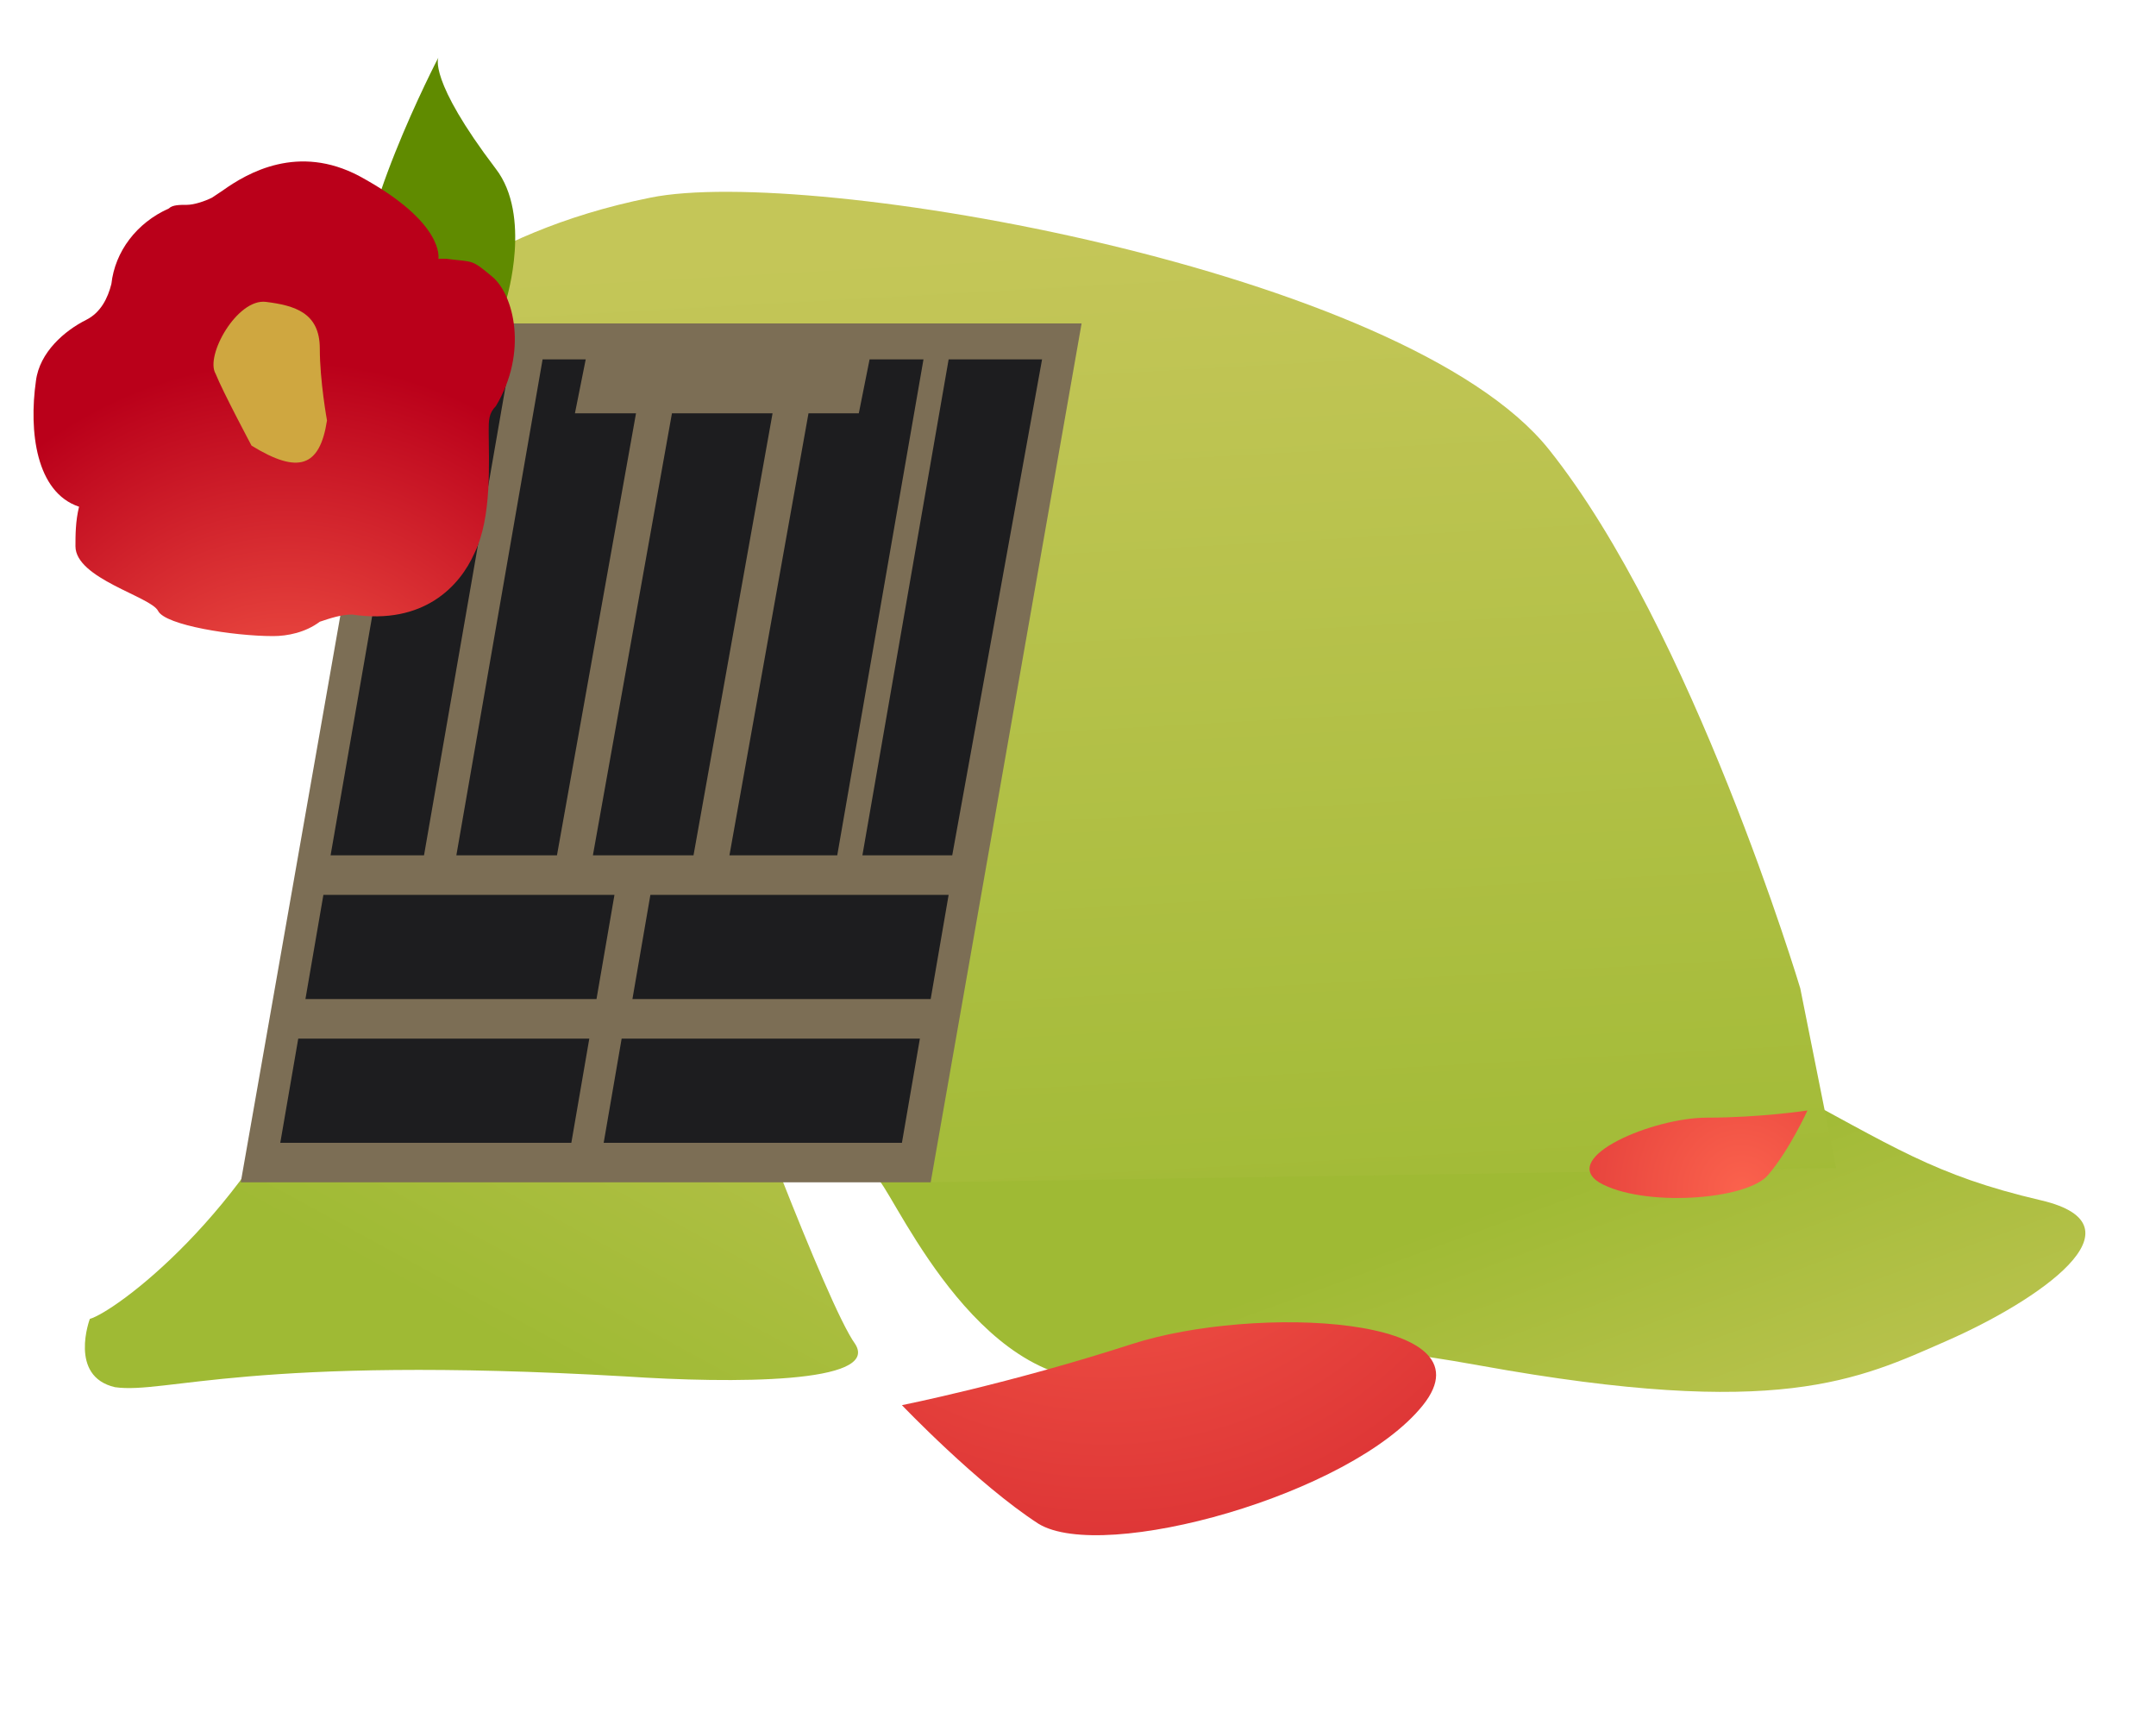 <svg width="60" height="48" viewBox="0 0 60 48" fill="none" xmlns="http://www.w3.org/2000/svg">
<path d="M24.4 32.8C24.7 32.8 26.9 38.3 30.5 38.4C34.1 38.5 32.9 36.5 41.2 38C49.5 39.5 51.7 38.4 54.2 37.3C56.7 36.2 59.8 34.1 56.8 33.4C53.8 32.7 52.7 31.9 49.5 30.2C46.3 28.5 33.5 26.3 33.5 26.3L24.4 32.8Z" fill="url(#paint0_linear_164_10762)"/>
<path d="M2.5 36.7C3.2 36.5 6.9 33.8 8.9 29C10.9 24.2 20.3 29 20.3 29C20.3 29 23 36.3 23.8 37.4C24.5 38.5 20.4 38.5 17.4 38.3C7 37.7 4.6 38.8 3.2 38.6C1.9 38.3 2.5 36.7 2.5 36.7Z" fill="url(#paint1_linear_164_10762)"/>
<path d="M16.1 7.9L11.2 9.3L7.3 32.3H26.8L32.5 9L19.9 7.6L16.1 7.9Z" fill="url(#paint2_linear_164_10762)"/>
<path d="M10.9 9C10.9 9 13.1 6.5 18.1 5.5C22.5 4.6 39.1 7.5 43.1 12.5C47.1 17.5 50.1 27.5 50.1 27.5L51.1 32.5L25.9 32.9L29.1 9.5L10.9 9Z" fill="url(#paint3_linear_164_10762)"/>
<path d="M10.9 9L6.7 32.9H25.9L30.1 9H10.9ZM26.5 23.8H24L26.4 10H29L26.5 23.8ZM20.3 23.8L22.5 11.5H23.9L24.2 10H25.7L23.3 23.8H20.3ZM16.5 23.8L18.7 11.5H21.5L19.3 23.8H16.5ZM17.7 11.5L15.5 23.8H12.7L15.1 10H16.3L16 11.5H17.7ZM17.1 24.9L16.6 27.8H8.5L9 24.9H17.1ZM18.1 24.9H26.4L25.9 27.8H17.6L18.1 24.9ZM14.2 10L11.8 23.8H9.2L11.6 10H14.2ZM8.3 28.9H16.4L15.9 31.8H7.8L8.3 28.9ZM16.8 31.8L17.3 28.9H25.6L25.1 31.8H16.8Z" fill="#7C6E55"/>
<path d="M14.1 8.3C14.1 8.3 14.8 6 13.8 4.7C11.9 2.2 12.2 1.6 12.2 1.6C12.2 1.6 9.7 6.4 10.1 8.3C10.4 10.1 10.9 10.4 10.9 10.4L14.1 8.3Z" fill="#608B00"/>
<path d="M12.2 7.2C12.2 7.2 12.4 6.2 10 4.9C8.3 4 6.9 4.8 6.2 5.3L5.9 5.5C5.7 5.6 5.4 5.7 5.2 5.7C5 5.7 4.8 5.7 4.7 5.8C3.8 6.2 3.2 7 3.1 7.9C3 8.3 2.8 8.7 2.4 8.9C1.8 9.2 1.1 9.8 1 10.6C0.8 12 1 13.7 2.2 14.1C2.1 14.5 2.1 14.9 2.1 15.2C2.1 16.1 4.2 16.6 4.4 17C4.6 17.4 6.5 17.7 7.6 17.7C8 17.7 8.5 17.6 8.9 17.3C9.2 17.2 9.5 17.1 9.8 17.1C11.8 17.4 12.8 16.3 13.2 15.4C13.7 14.4 13.6 12.8 13.6 12C13.6 11.7 13.6 11.5 13.8 11.3C14.7 9.8 14.3 8.2 13.7 7.7C13.1 7.2 13.2 7.3 12.4 7.2H12.2Z" fill="url(#paint4_radial_164_10762)"/>
<path d="M7 12.4C7 12.4 6.2 10.9 6 10.4C5.7 9.9 6.6 8.3 7.4 8.4C8.2 8.5 8.9 8.7 8.9 9.7C8.9 10.6 9.1 11.7 9.1 11.7C8.9 13 8.3 13.2 7 12.4Z" fill="#CFA740"/>
<path d="M25.1 39.1C25.1 39.1 28.1 38.5 31.5 37.4C34.9 36.3 41.6 36.6 39.6 39.1C37.6 41.6 30.7 43.5 28.9 42.4C27.2 41.3 25.1 39.1 25.1 39.1Z" fill="url(#paint5_radial_164_10762)"/>
<path d="M50.3 30.9C50.3 30.9 49 31.1 47.5 31.1C46 31.1 43.4 32.2 44.5 32.9C45.7 33.6 48.6 33.4 49.2 32.7C49.8 32 50.3 30.9 50.3 30.9Z" fill="url(#paint6_radial_164_10762)"/>
<defs>
<linearGradient id="paint0_linear_164_10762" x1="45.407" y1="45.097" x2="41.242" y2="33.698" gradientUnits="userSpaceOnUse">
<stop stop-color="#C4C658"/>
<stop offset="1" stop-color="#9FBA34"/>
</linearGradient>
<linearGradient id="paint1_linear_164_10762" x1="21.892" y1="21.276" x2="13.327" y2="36.98" gradientUnits="userSpaceOnUse">
<stop stop-color="#C4C658"/>
<stop offset="1" stop-color="#9FBA34"/>
</linearGradient>
<linearGradient id="paint2_linear_164_10762" x1="7.309" y1="19.984" x2="32.491" y2="19.984" gradientUnits="userSpaceOnUse">
<stop stop-color="#1D1D1F"/>
<stop offset="1" stop-color="#1D1D1F"/>
</linearGradient>
<linearGradient id="paint3_linear_164_10762" x1="30.211" y1="6.73" x2="31.859" y2="36.284" gradientUnits="userSpaceOnUse">
<stop stop-color="#C4C658"/>
<stop offset="1" stop-color="#9FBA34"/>
</linearGradient>
<radialGradient id="paint4_radial_164_10762" cx="0" cy="0" r="1" gradientUnits="userSpaceOnUse" gradientTransform="translate(7.98 21.591) rotate(-52.823) scale(11.533 11.533)">
<stop stop-color="#FB624D"/>
<stop offset="1" stop-color="#BA001A"/>
</radialGradient>
<radialGradient id="paint5_radial_164_10762" cx="0" cy="0" r="1" gradientUnits="userSpaceOnUse" gradientTransform="translate(30.796 29.164) scale(30.463 30.463)">
<stop stop-color="#FB624D"/>
<stop offset="1" stop-color="#BA001A"/>
</radialGradient>
<radialGradient id="paint6_radial_164_10762" cx="0" cy="0" r="1" gradientUnits="userSpaceOnUse" gradientTransform="translate(48.49 33.136) rotate(160.574) scale(14.105 14.669)">
<stop stop-color="#FB624D"/>
<stop offset="1" stop-color="#BA001A"/>
</radialGradient>
</defs>
</svg>
